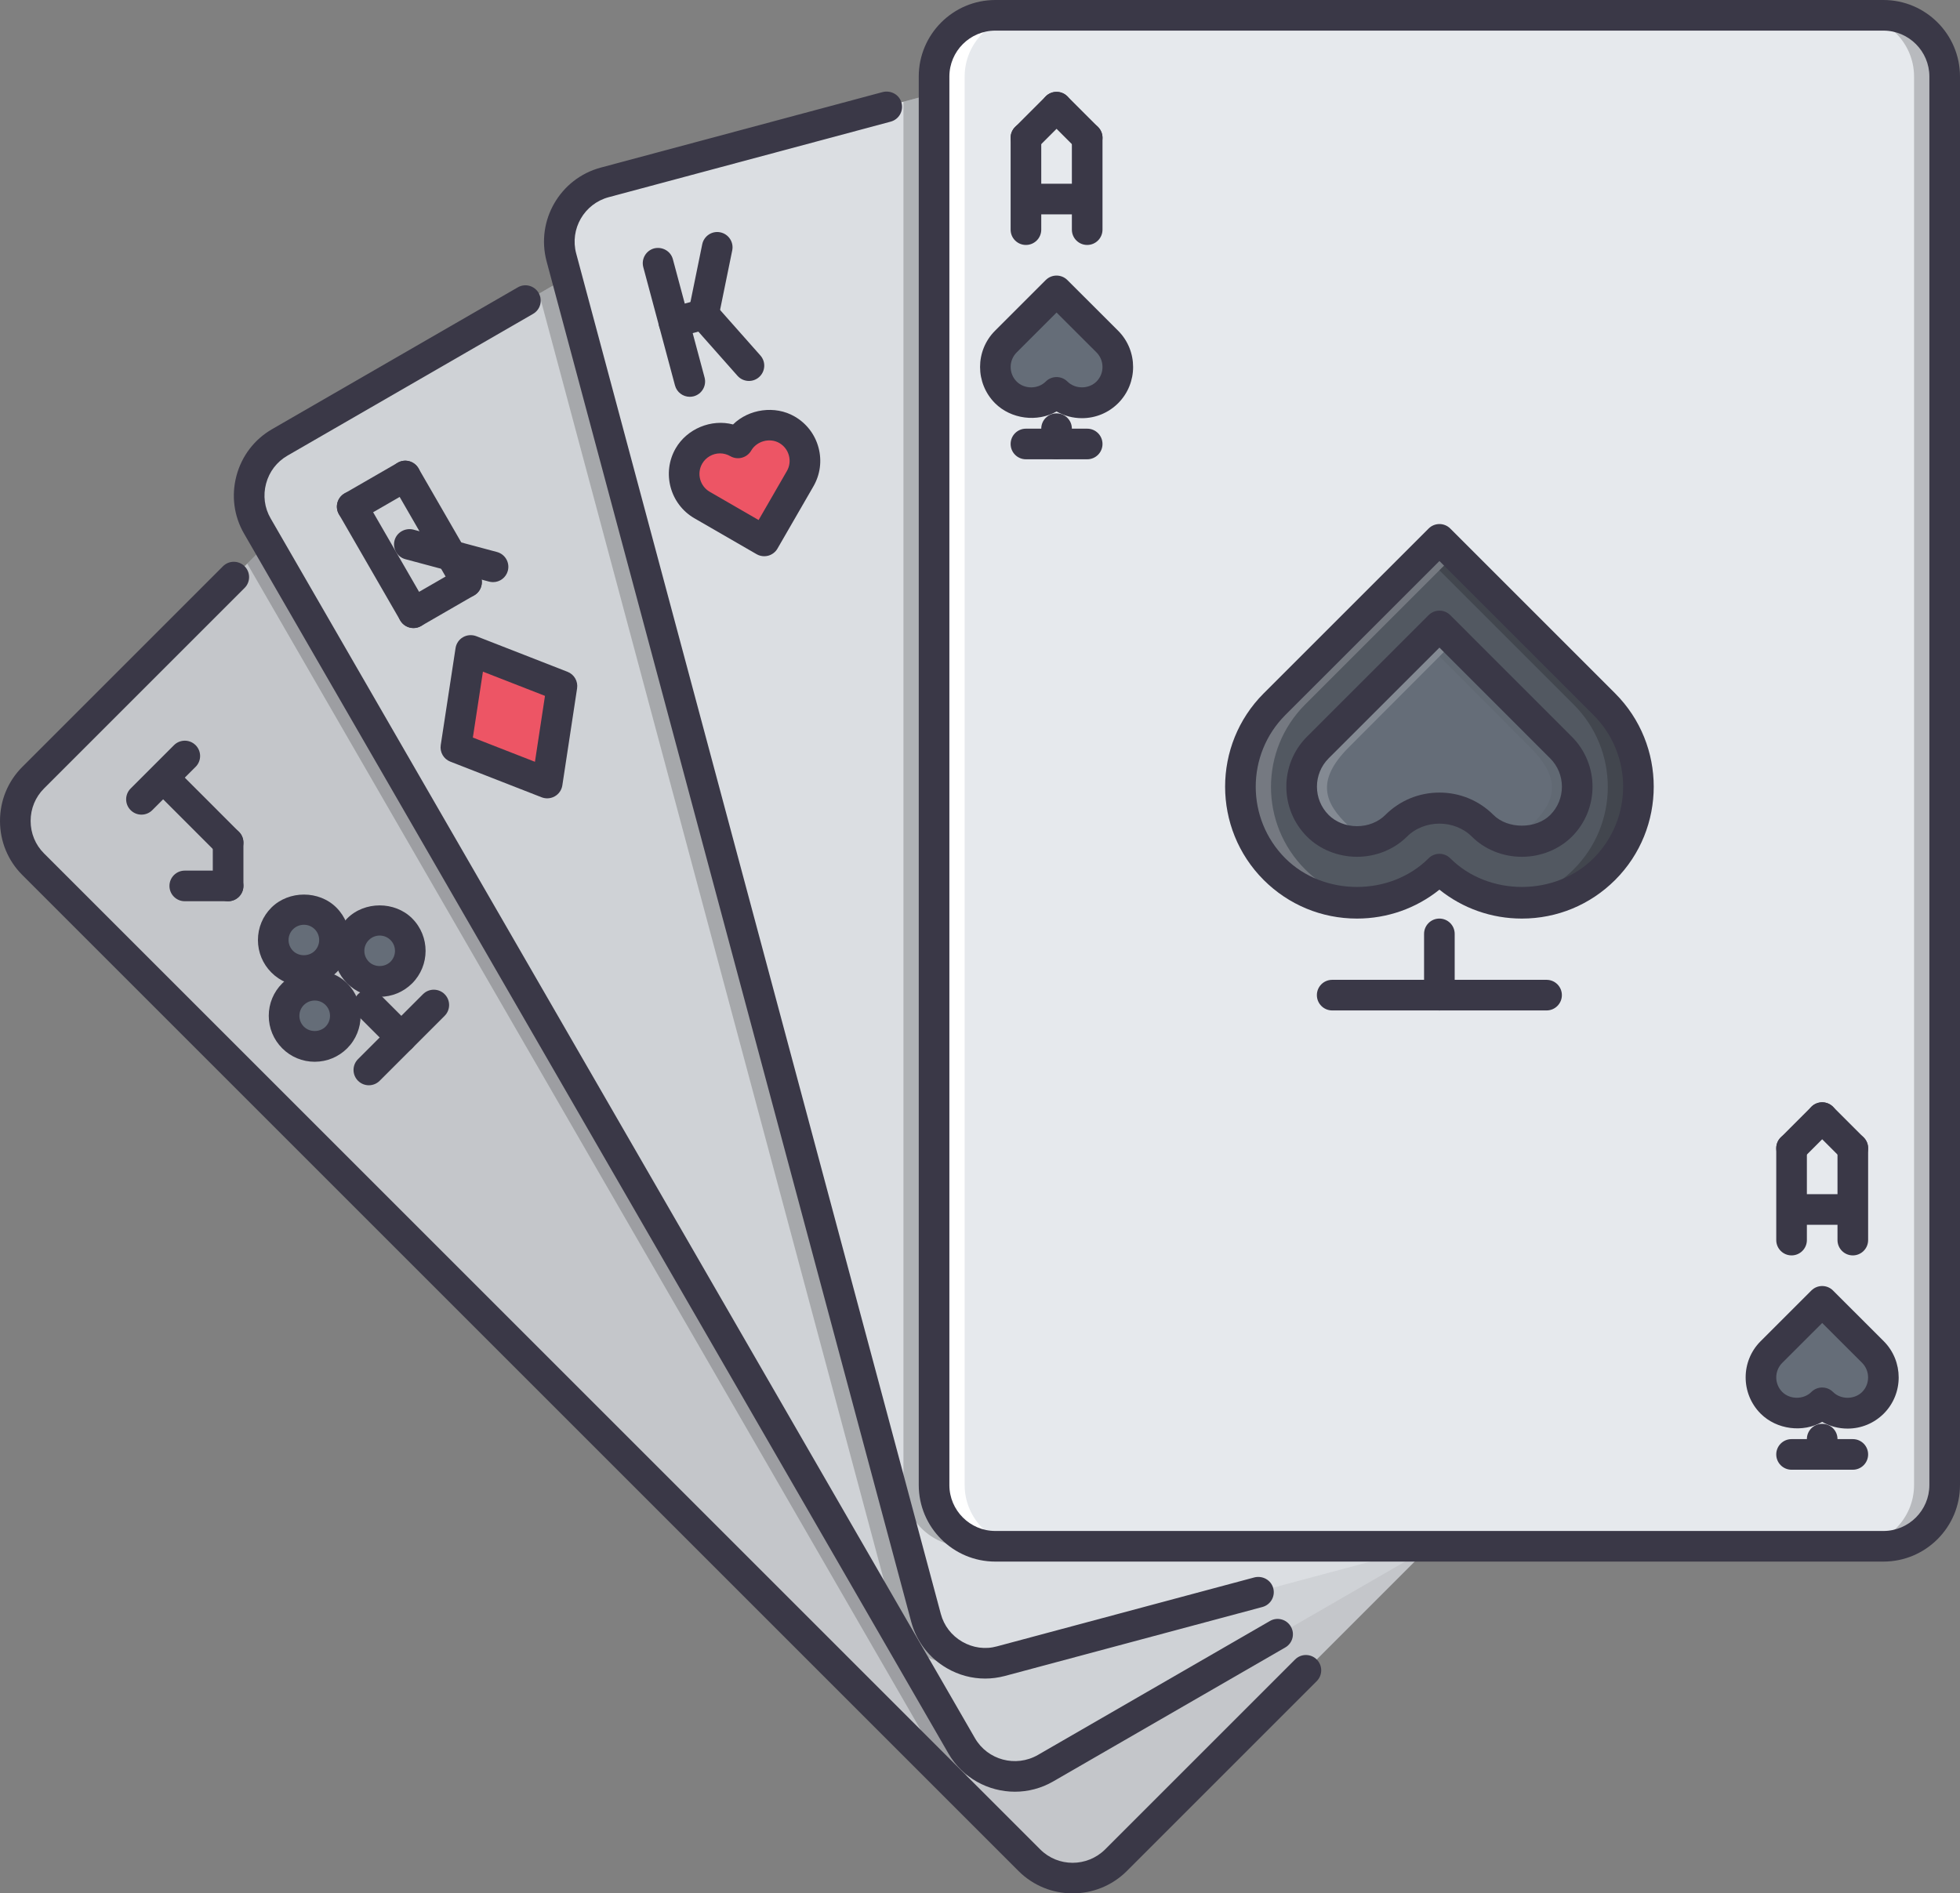 <?xml version="1.0" encoding="UTF-8" standalone="no"?>
<!-- Generator: Adobe Illustrator 16.0.0, SVG Export Plug-In . SVG Version: 6.00 Build 0)  -->

<svg
   version="1.1"
   id="Слой_1"
   x="0px"
   y="0px"
   width="511.734"
   height="494.434"
   viewBox="0 0 511.734 494.434"
   enable-background="new 0 0 512 512"
   xml:space="preserve"
   sodipodi:docname="card.svg"
   inkscape:version="1.2.2 (b0a84865, 2022-12-01)"
   xmlns:inkscape="http://www.inkscape.org/namespaces/inkscape"
   xmlns:sodipodi="http://sodipodi.sourceforge.net/DTD/sodipodi-0.dtd"
   xmlns="http://www.w3.org/2000/svg"
   xmlns:svg="http://www.w3.org/2000/svg"><rect x="0" y="0" width="511.734" height="494.434" fill="#808080" stroke="none"/><defs
   id="defs461" /><sodipodi:namedview
   id="namedview459"
   pagecolor="#ffffff"
   bordercolor="#000000"
   borderopacity="0.25"
   inkscape:showpageshadow="2"
   inkscape:pageopacity="0.0"
   inkscape:pagecheckerboard="0"
   inkscape:deskcolor="#d1d1d1"
   showgrid="false"
   inkscape:zoom="1.546875"
   inkscape:cx="256"
   inkscape:cy="246.94949"
   inkscape:window-width="1390"
   inkscape:window-height="942"
   inkscape:window-x="0"
   inkscape:window-y="25"
   inkscape:window-maximized="0"
   inkscape:current-layer="Слой_1" />
<g
   id="_x32_2._cards_x2C__casino_x2C__game_x2C__party_x2C__fun_1_"
   transform="translate(-0.133,-8.783)">
	<g
   id="g168">
		<g
   id="g6">
			<g
   id="g4">
				<path
   fill="#e6e9ed"
   d="M 455.459,307.975 243.709,96.229 H 124.428 L 8.796,211.857 c -6.215,6.23 -6.223,16.405 0,22.629 l 260.072,260.079 c 6.216,6.216 16.413,6.216 22.629,-0.016 L 455.459,330.587 c 6.215,-6.214 6.215,-16.397 0,-22.612 z"
   id="path2" />
			</g>
		</g>
		<g
   opacity="0.2"
   id="g12">
			<g
   id="g10">
				<path
   d="M 243.709,96.229 H 124.428 l -59.747,59.742 178.423,309.031 c 4.396,7.621 14.243,10.26 21.844,5.856 l 118.868,-68.637 71.643,-71.635 c 6.215,-6.215 6.215,-16.397 0,-22.613 z"
   id="path8" />
			</g>
		</g>
		<g
   opacity="0.15"
   id="g18">
			<g
   id="g16">
				<path
   d="M 455.459,307.975 243.709,96.229 H 124.428 L 8.796,211.857 c -6.215,6.23 -6.223,16.405 0,22.629 l 260.072,260.079 c 6.216,6.216 16.413,6.216 22.629,-0.016 L 455.459,330.587 c 6.215,-6.214 6.215,-16.397 0,-22.612 z"
   id="path14" />
			</g>
		</g>
		<g
   id="g24">
			<g
   id="g22">
				<path
   fill="#e6e9ed"
   d="M 479.618,333.071 316.039,49.754 H 202.73 L 73.052,124.621 c -7.613,4.404 -10.252,14.234 -5.856,21.855 L 251.1,465.003 c 4.396,7.621 14.239,10.26 21.845,5.856 l 200.817,-115.94 c 7.605,-4.403 10.244,-14.242 5.856,-21.848 z"
   id="path20" />
			</g>
		</g>
		<g
   opacity="0.2"
   id="g30">
			<g
   id="g28">
				<path
   d="M 479.618,333.071 316.039,49.754 H 202.73 l -61.843,35.708 92.64,345.746 c 2.272,8.495 11.096,13.587 19.591,11.307 l 128.598,-34.451 92.046,-53.145 c 7.605,-4.403 10.244,-14.242 5.856,-21.848 z"
   id="path26" />
			</g>
		</g>
		<g
   opacity="0.1"
   id="g36">
			<g
   id="g34">
				<path
   d="M 479.618,333.071 316.039,49.754 H 202.73 L 73.052,124.621 c -7.613,4.404 -10.252,14.234 -5.856,21.855 L 251.1,465.003 c 4.396,7.621 14.239,10.26 21.845,5.856 l 200.817,-115.94 c 7.605,-4.403 10.244,-14.242 5.856,-21.848 z"
   id="path32" />
			</g>
		</g>
		<g
   id="g42">
			<g
   id="g40">
				<path
   fill="#e6e9ed"
   d="M 496.398,362.915 402.58,12.781 h -82.363 l -162.58,43.563 c -8.496,2.28 -13.587,11.096 -11.307,19.592 l 95.193,355.272 c 2.272,8.495 11.096,13.587 19.591,11.307 l 223.978,-60.017 c 8.487,-2.279 13.578,-11.088 11.306,-19.583 z"
   id="path38" />
			</g>
		</g>
		<g
   opacity="0.05"
   id="g48">
			<g
   id="g46">
				<path
   d="M 496.398,362.915 402.58,12.781 h -82.363 l -162.58,43.563 c -8.496,2.28 -13.587,11.096 -11.307,19.592 l 95.193,355.272 c 2.272,8.495 11.096,13.587 19.591,11.307 l 223.978,-60.017 c 8.487,-2.279 13.578,-11.088 11.306,-19.583 z"
   id="path44" />
			</g>
		</g>
		<g
   opacity="0.2"
   id="g54">
			<g
   id="g52">
				<path
   d="m 236.01,396.585 c 0,8.792 7.2,15.991 15.992,15.991 h 120.867 l 112.223,-30.078 c 8.487,-2.279 13.578,-11.088 11.307,-19.583 L 402.58,12.781 H 320.217 L 236.01,35.34 Z"
   id="path50" />
			</g>
		</g>
		<g
   id="g60">
			<g
   id="g58">
				<path
   fill="#e6e9ed"
   d="m 507.869,396.585 c 0,8.792 -7.199,15.991 -15.992,15.991 H 259.998 c -8.793,0 -15.992,-7.199 -15.992,-15.991 V 28.772 c 0,-8.792 7.199,-15.991 15.992,-15.991 h 231.879 c 8.793,0 15.992,7.199 15.992,15.991 z"
   id="path56" />
			</g>
		</g>
		<g
   opacity="0.2"
   id="g66">
			<g
   id="g64">
				<path
   d="m 491.877,12.781 h -7.996 c 8.793,0 15.992,7.199 15.992,15.991 v 367.813 c 0,8.792 -7.199,15.991 -15.992,15.991 h 7.996 c 8.793,0 15.992,-7.199 15.992,-15.991 V 28.772 c 0,-8.792 -7.199,-15.991 -15.992,-15.991 z"
   id="path62" />
			</g>
		</g>
		<g
   id="g72">
			<g
   id="g70">
				<path
   fill="#ffffff"
   d="m 259.99,12.781 h 7.995 c -8.792,0 -15.991,7.199 -15.991,15.991 v 367.813 c 0,8.792 7.199,15.991 15.991,15.991 h -7.995 c -8.793,0 -15.992,-7.199 -15.992,-15.991 V 28.772 c 0,-8.792 7.199,-15.991 15.992,-15.991 z"
   id="path68" />
			</g>
		</g>
		<g
   id="g78">
			<g
   id="g76">
				<path
   fill="#656d78"
   d="m 85.12,248.65 c 3.119,3.115 3.119,8.152 0,11.275 -3.116,3.115 -8.156,3.115 -11.271,0 -3.12,-3.123 -3.12,-8.16 0,-11.275 3.115,-3.115 8.155,-3.201 11.271,0 z"
   id="path74" />
			</g>
		</g>
		<g
   id="g84">
			<g
   id="g82">
				<path
   fill="#656d78"
   d="m 489.152,361.869 c 3.678,3.686 3.678,9.604 0,13.273 -3.678,3.593 -9.597,3.593 -13.274,0 -3.679,3.593 -9.597,3.593 -13.274,0 -3.6,-3.67 -3.6,-9.666 0,-13.273 l 13.274,-13.274 z"
   id="path80" />
			</g>
		</g>
		<g
   id="g90">
			<g
   id="g88">
				<path
   fill="#656d78"
   d="m 419.024,192.68 c 11.838,11.915 11.838,31.187 0,43.095 -11.916,11.838 -31.179,11.838 -43.095,0 -11.916,11.838 -31.18,11.838 -43.017,0 -11.916,-11.908 -11.916,-31.18 0,-43.095 l 43.017,-43.017 z m -11.353,31.741 c 5.685,-5.599 5.685,-14.789 0,-20.388 l -31.741,-31.819 -31.741,31.819 c -5.599,5.599 -5.599,14.789 0,20.388 5.435,5.442 14.945,5.521 20.466,0 3.115,-3.115 7.199,-4.639 11.275,-4.639 4.076,0 8.238,1.523 11.354,4.639 5.442,5.52 14.952,5.442 20.387,0 z"
   id="path86" />
			</g>
		</g>
		<g
   opacity="0.1"
   id="g96">
			<g
   id="g94">
				<path
   d="m 419.024,192.68 c 11.838,11.915 11.838,31.187 0,43.095 -11.916,11.838 -31.179,11.838 -43.095,0 -11.916,11.838 -31.18,11.838 -43.017,0 -11.916,-11.908 -11.916,-31.18 0,-43.095 l 43.017,-43.017 z m -11.353,31.741 c 5.685,-5.599 5.685,-14.789 0,-20.388 l -31.741,-31.819 -31.741,31.819 c -5.599,5.599 -5.599,14.789 0,20.388 5.435,5.442 14.945,5.521 20.466,0 3.115,-3.115 7.199,-4.639 11.275,-4.639 4.076,0 8.238,1.523 11.354,4.639 5.442,5.52 14.952,5.442 20.387,0 z"
   id="path92" />
			</g>
		</g>
		<g
   opacity="0.1"
   id="g102">
			<g
   id="g100">
				<path
   d="m 419.024,192.68 c 11.838,11.915 11.838,31.187 0,43.095 -11.916,11.838 -31.179,11.838 -43.095,0 -11.916,11.838 -31.18,11.838 -43.017,0 -11.916,-11.908 -11.916,-31.18 0,-43.095 l 43.017,-43.017 z m -11.353,31.741 c 5.685,-5.599 5.685,-14.789 0,-20.388 l -31.741,-31.819 -31.741,31.819 c -5.599,5.599 -5.599,14.789 0,20.388 5.435,5.442 14.945,5.521 20.466,0 3.115,-3.115 7.199,-4.639 11.275,-4.639 4.076,0 8.238,1.523 11.354,4.639 5.442,5.52 14.952,5.442 20.387,0 z"
   id="path98" />
			</g>
		</g>
		<g
   id="g108">
			<g
   id="g106">
				<path
   fill="#656d78"
   d="m 407.671,204.033 c 5.685,5.599 5.685,14.789 0,20.388 -5.435,5.442 -14.945,5.521 -20.388,0 -3.115,-3.115 -7.277,-4.639 -11.354,-4.639 -4.077,0 -8.16,1.523 -11.275,4.639 -5.521,5.521 -15.031,5.442 -20.466,0 -5.599,-5.599 -5.599,-14.789 0,-20.388 l 31.741,-31.819 z"
   id="path104" />
			</g>
		</g>
		<g
   opacity="0.2"
   id="g116">
			<g
   id="g114">
				<g
   id="g112">
					<path
   fill="#ffffff"
   d="m 352.184,224.421 c -6.238,-5.919 -8.573,-11.744 0,-20.388 l 27.744,-27.813 -3.998,-4.006 -31.741,31.819 c -5.599,5.599 -5.599,14.789 0,20.388 3.701,3.709 9.292,4.864 14.234,3.514 -2.319,-0.641 -4.45,-1.812 -6.239,-3.514 z"
   id="path110" />
				</g>
			</g>
		</g>
		<g
   opacity="0.2"
   id="g124">
			<g
   opacity="0.2"
   id="g122">
				<g
   id="g120">
					<path
   d="m 399.745,224.421 c 6.239,-5.919 8.566,-11.744 0,-20.388 l -23.792,-23.848 3.998,-4.005 27.79,27.853 c 5.599,5.599 5.599,14.789 0,20.388 -3.709,3.709 -9.3,4.864 -14.235,3.514 2.311,-0.641 4.451,-1.812 6.239,-3.514 z"
   id="path118" />
				</g>
			</g>
		</g>
		<g
   id="g130">
			<g
   id="g128">
				<path
   fill="#656d78"
   d="m 289.256,98.01 c 3.678,3.678 3.678,9.597 0,13.274 -3.678,3.592 -9.597,3.592 -13.274,0 -3.678,3.592 -9.597,3.592 -13.274,0 -3.596,-3.678 -3.596,-9.597 0,-13.274 l 13.274,-13.274 z"
   id="path126" />
			</g>
		</g>
		<g
   id="g136">
			<g
   id="g134">
				<path
   fill="#ed5565"
   d="m 205.62,121.037 c 4.474,2.562 5.997,8.316 3.436,12.79 l -9.354,16.233 -16.23,-9.354 c -4.478,-2.639 -6.079,-8.394 -3.439,-12.876 2.558,-4.474 8.316,-5.996 12.794,-3.357 2.556,-4.475 8.315,-6.076 12.793,-3.436 z"
   id="path132" />
			</g>
		</g>
		<g
   id="g142">
			<g
   id="g140">
				<polygon
   fill="#ed5565"
   points="119.184,203.955 123.022,178.608 146.85,187.963 143.012,213.231 "
   id="polygon138" />
			</g>
		</g>
		<g
   id="g148">
			<g
   id="g146">
				<path
   fill="#656d78"
   d="m 104.949,251.446 c 3.12,3.123 3.12,8.159 0,11.274 -3.197,3.12 -8.234,3.12 -11.354,0 -3.119,-3.115 -3.119,-8.151 0,-11.274 3.12,-3.116 8.157,-3.116 11.354,0 z"
   id="path144" />
			</g>
		</g>
		<g
   id="g154">
			<g
   id="g152">
				<path
   fill="#656d78"
   d="m 88.001,268.401 c 3.116,3.124 3.038,8.152 -0.082,11.275 -3.119,3.108 -8.156,3.108 -11.275,0 -3.115,-3.123 -3.115,-8.151 0,-11.275 3.119,-3.123 8.156,-3.123 11.357,0 z"
   id="path150" />
			</g>
		</g>
		<g
   opacity="0.2"
   id="g160">
			<g
   id="g158">
				<path
   fill="#ffffff"
   d="m 340.908,235.829 c -11.915,-11.908 -11.915,-31.18 0,-43.095 l 39.027,-39.026 -4.006,-3.99 -43.017,43.017 c -11.916,11.915 -11.916,31.187 0,43.095 6.934,6.934 16.413,9.69 25.479,8.495 -6.395,-0.844 -12.578,-3.593 -17.483,-8.496 z"
   id="path156" />
			</g>
		</g>
		<g
   opacity="0.2"
   id="g166">
			<g
   id="g164">
				<path
   d="m 410.974,235.829 c 11.916,-11.908 11.916,-31.18 0,-43.095 l -35.028,-35.029 4.021,-3.974 39.003,39.003 c 11.915,11.915 11.915,31.187 0,43.095 -6.934,6.934 -16.413,9.69 -25.479,8.495 6.403,-0.843 12.587,-3.592 17.483,-8.495 z"
   id="path162" />
			</g>
		</g>
	</g>
	<g
   id="_x32_2._cards_x2C__casino_x2C__game_x2C__party_x2C__fun">
		<g
   id="g300">
			<g
   id="g298">
				<g
   id="g174">
					<g
   id="g172">
						<path
   fill="#3a3847"
   d="M 491.877,416.574 H 259.998 c -11.022,0 -19.99,-8.964 -19.99,-19.989 V 28.772 c 0,-11.025 8.968,-19.989 19.99,-19.989 h 231.879 c 11.025,0 19.99,8.964 19.99,19.989 v 367.813 c 0,11.025 -8.965,19.989 -19.99,19.989 z M 259.998,16.778 c -6.614,0 -11.994,5.381 -11.994,11.994 v 367.813 c 0,6.606 5.38,11.994 11.994,11.994 h 231.879 c 6.614,0 11.994,-5.388 11.994,-11.994 V 28.772 c 0,-6.613 -5.38,-11.994 -11.994,-11.994 z"
   id="path170" />
					</g>
				</g>
				<g
   id="g180">
					<g
   id="g178">
						<path
   fill="#3a3847"
   d="m 267.993,72.75 c -2.21,0 -3.997,-1.788 -3.997,-3.998 V 44.765 c 0,-2.21 1.787,-3.998 3.997,-3.998 2.21,0 3.998,1.788 3.998,3.998 v 23.987 c 0,2.21 -1.788,3.998 -3.998,3.998 z"
   id="path176" />
					</g>
				</g>
				<g
   id="g186">
					<g
   id="g184">
						<path
   fill="#3a3847"
   d="m 283.985,72.75 c -2.21,0 -3.998,-1.788 -3.998,-3.998 V 44.765 c 0,-2.21 1.788,-3.998 3.998,-3.998 2.21,0 3.998,1.788 3.998,3.998 v 23.987 c 0,2.21 -1.788,3.998 -3.998,3.998 z"
   id="path182" />
					</g>
				</g>
				<g
   id="g192">
					<g
   id="g190">
						<path
   fill="#3a3847"
   d="m 281.33,64.754 h -10.666 c -2.21,0 -3.998,-1.788 -3.998,-3.998 0,-2.21 1.788,-3.998 3.998,-3.998 h 10.666 c 2.21,0 3.998,1.788 3.998,3.998 0,2.21 -1.788,3.998 -3.998,3.998 z"
   id="path188" />
					</g>
				</g>
				<g
   id="g198">
					<g
   id="g196">
						<path
   fill="#3a3847"
   d="m 267.993,48.762 c -1.022,0 -2.046,-0.39 -2.826,-1.171 -1.562,-1.562 -1.562,-4.092 0,-5.653 l 7.995,-7.996 c 1.563,-1.562 4.092,-1.562 5.654,0 1.562,1.562 1.562,4.092 0,5.653 l -7.996,7.996 c -0.781,0.781 -1.803,1.171 -2.827,1.171 z"
   id="path194" />
					</g>
				</g>
				<g
   id="g204">
					<g
   id="g202">
						<path
   fill="#3a3847"
   d="m 283.985,48.762 c -1.023,0 -2.046,-0.39 -2.827,-1.171 l -7.996,-7.996 c -1.561,-1.562 -1.561,-4.092 0,-5.653 1.563,-1.562 4.092,-1.562 5.654,0 l 7.995,7.996 c 1.562,1.562 1.562,4.092 0,5.653 -0.78,0.781 -1.803,1.171 -2.826,1.171 z"
   id="path200" />
					</g>
				</g>
				<g
   id="g210">
					<g
   id="g208">
						<path
   fill="#3a3847"
   d="m 282.619,117.984 c -2.358,0 -4.631,-0.609 -6.63,-1.75 -5.013,2.858 -11.884,2.022 -16.069,-2.162 -5.201,-5.225 -5.201,-13.704 -0.004,-18.912 l 13.246,-13.243 c 1.563,-1.562 4.092,-1.562 5.654,0 l 13.258,13.243 c 5.201,5.216 5.201,13.695 0.008,18.904 -2.537,2.53 -5.894,3.92 -9.463,3.92 z m -6.63,-10.737 c 1.015,0 2.046,0.391 2.827,1.164 2.029,2.03 5.574,2.03 7.605,0 2.084,-2.085 2.084,-5.505 -0.008,-7.605 l -10.425,-10.409 -10.417,10.417 c -2.088,2.093 -2.088,5.513 0.008,7.613 2.008,2.015 5.561,2.022 7.582,-0.008 0.782,-0.781 1.806,-1.172 2.828,-1.172 z"
   id="path206" />
					</g>
				</g>
				<g
   id="g216">
					<g
   id="g214">
						<path
   fill="#3a3847"
   d="m 283.985,128.721 h -15.992 c -2.21,0 -3.997,-1.788 -3.997,-3.998 0,-2.21 1.787,-3.998 3.997,-3.998 h 15.992 c 2.21,0 3.998,1.788 3.998,3.998 0,2.21 -1.788,3.998 -3.998,3.998 z"
   id="path212" />
					</g>
				</g>
				<g
   id="g222">
					<g
   id="g220">
						<path
   fill="#3a3847"
   d="m 275.989,128.721 c -2.21,0 -3.998,-1.788 -3.998,-3.998 v -3.998 c 0,-2.21 1.788,-3.998 3.998,-3.998 2.21,0 3.998,1.788 3.998,3.998 v 3.998 c 0,2.21 -1.788,3.998 -3.998,3.998 z"
   id="path218" />
					</g>
				</g>
				<g
   id="g228">
					<g
   id="g226">
						<path
   fill="#3a3847"
   d="m 467.89,336.616 c -2.21,0 -3.998,-1.796 -3.998,-3.998 v -23.987 c 0,-2.218 1.788,-3.998 3.998,-3.998 2.21,0 3.998,1.78 3.998,3.998 v 23.987 c 0,2.202 -1.788,3.998 -3.998,3.998 z"
   id="path224" />
					</g>
				</g>
				<g
   id="g234">
					<g
   id="g232">
						<path
   fill="#3a3847"
   d="m 483.881,336.616 c -2.209,0 -3.998,-1.796 -3.998,-3.998 v -23.987 c 0,-2.218 1.789,-3.998 3.998,-3.998 2.21,0 3.998,1.78 3.998,3.998 v 23.987 c 0,2.202 -1.788,3.998 -3.998,3.998 z"
   id="path230" />
					</g>
				</g>
				<g
   id="g240">
					<g
   id="g238">
						<path
   fill="#3a3847"
   d="m 481.219,328.62 h -10.658 c -2.21,0 -3.998,-1.796 -3.998,-3.997 0,-2.219 1.788,-3.998 3.998,-3.998 h 10.658 c 2.21,0 3.998,1.779 3.998,3.998 0,2.201 -1.788,3.997 -3.998,3.997 z"
   id="path236" />
					</g>
				</g>
				<g
   id="g246">
					<g
   id="g244">
						<path
   fill="#3a3847"
   d="m 467.89,312.629 c -1.022,0 -2.046,-0.391 -2.827,-1.172 -1.562,-1.562 -1.562,-4.092 0,-5.652 l 7.996,-7.996 c 1.562,-1.563 4.092,-1.563 5.653,0 1.562,1.562 1.562,4.092 0,5.653 l -7.995,7.995 c -0.781,0.781 -1.805,1.172 -2.827,1.172 z"
   id="path242" />
					</g>
				</g>
				<g
   id="g252">
					<g
   id="g250">
						<path
   fill="#3a3847"
   d="m 483.881,312.629 c -1.022,0 -2.045,-0.391 -2.826,-1.172 l -7.996,-7.995 c -1.562,-1.562 -1.562,-4.092 0,-5.653 1.562,-1.563 4.092,-1.563 5.653,0 l 7.996,7.996 c 1.562,1.561 1.562,4.091 0,5.652 -0.781,0.781 -1.804,1.172 -2.827,1.172 z"
   id="path248" />
					</g>
				</g>
				<g
   id="g258">
					<g
   id="g256">
						<path
   fill="#3a3847"
   d="m 482.507,381.843 c -2.358,0 -4.622,-0.609 -6.621,-1.749 -5.006,2.873 -11.869,2.03 -16.07,-2.155 -5.216,-5.231 -5.216,-13.712 -0.008,-18.912 l 13.251,-13.243 c 1.562,-1.562 4.092,-1.562 5.653,0 l 13.251,13.243 c 5.192,5.216 5.192,13.696 0.008,18.896 -2.537,2.53 -5.888,3.92 -9.464,3.92 z m -6.621,-10.729 c 1.022,0 2.046,0.39 2.826,1.171 2.03,2.015 5.56,2.015 7.605,0 2.077,-2.093 2.077,-5.513 -0.016,-7.621 l -10.416,-10.4 -10.425,10.416 c -2.093,2.093 -2.085,5.497 0.008,7.605 2.015,1.999 5.56,2.015 7.59,0 0.782,-0.781 1.804,-1.171 2.828,-1.171 z"
   id="path254" />
					</g>
				</g>
				<g
   id="g264">
					<g
   id="g262">
						<path
   fill="#3a3847"
   d="M 483.881,392.587 H 467.89 c -2.21,0 -3.998,-1.796 -3.998,-3.997 0,-2.219 1.788,-3.998 3.998,-3.998 h 15.991 c 2.21,0 3.998,1.779 3.998,3.998 0,2.201 -1.788,3.997 -3.998,3.997 z"
   id="path260" />
					</g>
				</g>
				<g
   id="g270">
					<g
   id="g268">
						<path
   fill="#3a3847"
   d="m 475.886,392.587 c -2.21,0 -3.998,-1.796 -3.998,-3.997 v -3.998 c 0,-2.218 1.788,-3.998 3.998,-3.998 2.21,0 3.997,1.78 3.997,3.998 v 3.998 c 0,2.201 -1.787,3.997 -3.997,3.997 z"
   id="path266" />
					</g>
				</g>
				<g
   id="g276">
					<g
   id="g274">
						<path
   fill="#3a3847"
   d="m 397.473,248.658 c -7.918,0 -15.43,-2.663 -21.52,-7.551 -6.091,4.888 -13.61,7.551 -21.536,7.551 -9.198,0 -17.85,-3.584 -24.362,-10.089 -13.414,-13.43 -13.414,-35.278 0,-48.709 l 43.071,-43.056 c 1.562,-1.562 4.092,-1.562 5.653,0 l 43.057,43.056 c 13.422,13.431 13.422,35.279 0,48.709 -6.513,6.505 -15.164,10.089 -24.363,10.089 z m -21.52,-16.913 c 1.022,0 2.046,0.391 2.826,1.171 9.987,9.972 27.408,9.987 37.402,0 10.308,-10.314 10.308,-27.087 0,-37.402 l -40.229,-40.229 -40.245,40.229 c -10.291,10.315 -10.291,27.088 0,37.402 9.995,9.979 27.424,9.979 37.418,0 0.782,-0.78 1.805,-1.171 2.828,-1.171 z"
   id="path272" />
					</g>
				</g>
				<g
   id="g284">
					<g
   id="g282">
						<g
   id="g280">
							<path
   fill="#3a3847"
   d="m 397.473,232.526 c -4.942,0 -9.697,-1.913 -13.048,-5.264 -4.536,-4.528 -12.423,-4.528 -16.952,0 -3.357,3.343 -8.104,5.264 -13.048,5.264 v 0 c -4.95,-0.008 -9.706,-1.921 -13.048,-5.264 -7.184,-7.191 -7.199,-18.896 -0.016,-26.096 l 31.765,-31.749 c 1.562,-1.562 4.092,-1.562 5.653,0 l 31.742,31.749 c 7.191,7.191 7.199,18.896 0.023,26.088 -3.373,3.351 -8.128,5.272 -13.071,5.272 z m -21.52,-16.772 c 5.333,0 10.354,2.076 14.125,5.855 3.725,3.717 11.072,3.717 14.813,-0.016 4.061,-4.067 4.053,-10.697 -0.023,-14.773 l -28.914,-28.922 -28.938,28.922 c -4.06,4.076 -4.06,10.714 0.016,14.789 1.858,1.851 4.545,2.913 7.395,2.921 v 0 c 2.835,0 5.536,-1.07 7.396,-2.929 3.776,-3.771 8.789,-5.847 14.13,-5.847 z"
   id="path278" />
						</g>
					</g>
				</g>
				<g
   id="g290">
					<g
   id="g288">
						<path
   fill="#3a3847"
   d="m 403.923,272.649 h -55.971 c -2.21,0 -3.998,-1.796 -3.998,-3.998 0,-2.218 1.788,-3.998 3.998,-3.998 h 55.971 c 2.21,0 3.998,1.78 3.998,3.998 0,2.203 -1.788,3.998 -3.998,3.998 z"
   id="path286" />
					</g>
				</g>
				<g
   id="g296">
					<g
   id="g294">
						<path
   fill="#3a3847"
   d="m 375.938,272.649 c -2.21,0 -3.998,-1.796 -3.998,-3.998 v -15.995 c 0,-2.21 1.788,-3.998 3.998,-3.998 2.21,0 3.998,1.788 3.998,3.998 v 15.995 c 0,2.203 -1.789,3.998 -3.998,3.998 z"
   id="path292" />
					</g>
				</g>
			</g>
		</g>
		<g
   id="g340">
			<g
   id="g338">
				<g
   id="g306">
					<g
   id="g304">
						<path
   fill="#3a3847"
   d="m 257.347,447.121 c -3.463,0 -6.891,-0.905 -9.983,-2.701 -4.634,-2.671 -7.945,-6.98 -9.319,-12.119 l -95.2,-355.265 c -2.846,-10.65 3.494,-21.629 14.141,-24.487 l 73.633,-19.731 c 2.136,-0.516 4.33,0.695 4.896,2.826 0.57,2.14 -0.695,4.326 -2.827,4.904 l -73.634,19.731 c -6.387,1.71 -10.193,8.301 -8.487,14.688 l 95.2,355.257 c 0.824,3.093 2.812,5.669 5.595,7.277 2.792,1.608 6.013,2.062 9.093,1.203 l 67.212,-18.007 c 2.139,-0.516 4.333,0.703 4.903,2.843 0.563,2.124 -0.703,4.31 -2.827,4.888 l -67.219,18.006 c -1.711,0.453 -3.448,0.687 -5.177,0.687 z"
   id="path302" />
					</g>
				</g>
				<g
   id="g312">
					<g
   id="g310">
						<path
   fill="#3a3847"
   d="m 180.223,112.401 c -1.765,0 -3.381,-1.18 -3.857,-2.96 l -8.277,-30.89 c -0.57,-2.14 0.695,-4.326 2.827,-4.904 2.136,-0.523 4.33,0.703 4.896,2.827 l 8.277,30.89 c 0.57,2.14 -0.695,4.326 -2.827,4.904 -0.348,0.086 -0.696,0.133 -1.039,0.133 z"
   id="path308" />
					</g>
				</g>
				<g
   id="g318">
					<g
   id="g316">
						<path
   fill="#3a3847"
   d="m 176.084,96.956 c -1.765,0 -3.377,-1.18 -3.857,-2.96 -0.574,-2.132 0.691,-4.325 2.823,-4.896 l 7.73,-2.077 c 2.131,-0.578 4.326,0.695 4.899,2.819 0.574,2.131 -0.691,4.325 -2.823,4.896 l -7.73,2.077 c -0.347,0.094 -0.698,0.141 -1.042,0.141 z"
   id="path314" />
					</g>
				</g>
				<g
   id="g324">
					<g
   id="g322">
						<path
   fill="#3a3847"
   d="m 199.662,154.035 c -0.695,0 -1.386,-0.18 -1.999,-0.538 l -16.226,-9.37 c -6.379,-3.693 -8.57,-11.885 -4.892,-18.265 2.963,-5.122 9.312,-7.738 14.977,-6.238 4.1,-4.045 10.955,-5.053 16.082,-2.077 3.096,1.788 5.306,4.669 6.231,8.12 0.926,3.452 0.449,7.052 -1.343,10.144 l -9.366,16.226 c -0.531,0.922 -1.406,1.586 -2.429,1.866 -0.341,0.085 -0.688,0.132 -1.035,0.132 z m -11.541,-26.86 c -1.909,0 -3.693,1.03 -4.654,2.686 -1.476,2.562 -0.593,5.864 1.972,7.348 l 12.759,7.371 7.371,-12.774 c 0.722,-1.241 0.91,-2.686 0.539,-4.068 -0.371,-1.39 -1.261,-2.553 -2.506,-3.271 -2.491,-1.437 -5.903,-0.508 -7.336,1.976 -1.101,1.905 -3.545,2.569 -5.462,1.46 -0.821,-0.47 -1.746,-0.728 -2.683,-0.728 z"
   id="path320" />
					</g>
				</g>
				<g
   id="g330">
					<g
   id="g328">
						<path
   fill="#3a3847"
   d="m 183.822,94.879 c -0.266,0 -0.535,-0.023 -0.804,-0.078 -2.163,-0.445 -3.557,-2.554 -3.116,-4.717 l 3.576,-17.506 c 0.441,-2.163 2.558,-3.576 4.717,-3.124 2.163,0.445 3.557,2.554 3.115,4.717 l -3.576,17.507 c -0.386,1.897 -2.053,3.201 -3.912,3.201 z"
   id="path326" />
					</g>
				</g>
				<g
   id="g336">
					<g
   id="g334">
						<path
   fill="#3a3847"
   d="m 195.672,108.263 c -1.105,0 -2.202,-0.453 -2.995,-1.352 L 180.824,93.528 c -1.464,-1.648 -1.308,-4.178 0.343,-5.638 1.652,-1.469 4.173,-1.32 5.646,0.343 l 11.853,13.384 c 1.464,1.647 1.308,4.178 -0.343,5.638 -0.761,0.68 -1.707,1.008 -2.651,1.008 z"
   id="path332" />
					</g>
				</g>
			</g>
		</g>
		<g
   id="g386">
			<g
   id="g384">
				<g
   id="g346">
					<g
   id="g344">
						<path
   fill="#3a3847"
   d="m 265.12,476.668 c -6.923,0 -13.665,-3.576 -17.362,-9.979 L 63.861,148.147 c -2.663,-4.599 -3.365,-9.979 -1.983,-15.147 1.386,-5.178 4.689,-9.487 9.3,-12.15 l 64.135,-37.02 c 1.905,-1.125 4.35,-0.453 5.462,1.46 1.105,1.913 0.449,4.357 -1.464,5.458 l -64.139,37.027 c -2.76,1.593 -4.736,4.178 -5.567,7.293 -0.832,3.101 -0.414,6.325 1.179,9.074 l 183.901,318.549 c 3.303,5.716 10.655,7.684 16.41,4.389 l 60.609,-34.998 c 1.904,-1.108 4.349,-0.453 5.457,1.469 1.109,1.904 0.453,4.356 -1.46,5.449 l -60.616,34.998 c -3.141,1.812 -6.576,2.67 -9.965,2.67 z"
   id="path342" />
					</g>
				</g>
				<g
   id="g352">
					<g
   id="g350">
						<path
   fill="#3a3847"
   d="m 108.088,172.791 c -1.382,0 -2.725,-0.718 -3.467,-1.999 L 88.63,143.088 c -1.105,-1.913 -0.449,-4.356 1.464,-5.458 1.901,-1.124 4.357,-0.453 5.462,1.46 l 15.992,27.705 c 1.105,1.913 0.449,4.356 -1.464,5.458 -0.629,0.366 -1.316,0.538 -1.996,0.538 z"
   id="path348" />
					</g>
				</g>
				<g
   id="g358">
					<g
   id="g356">
						<path
   fill="#3a3847"
   d="m 92.097,145.087 c -1.382,0 -2.725,-0.718 -3.467,-1.999 -1.105,-1.913 -0.449,-4.356 1.464,-5.458 l 13.853,-7.996 c 1.897,-1.124 4.353,-0.452 5.462,1.461 1.104,1.913 0.449,4.356 -1.464,5.458 l -13.852,7.995 c -0.63,0.367 -1.317,0.539 -1.996,0.539 z"
   id="path354" />
					</g>
				</g>
				<g
   id="g364">
					<g
   id="g362">
						<path
   fill="#3a3847"
   d="m 121.94,164.796 c -1.382,0 -2.725,-0.719 -3.467,-1.999 l -15.992,-27.705 c -1.105,-1.913 -0.449,-4.356 1.464,-5.458 1.897,-1.124 4.353,-0.452 5.462,1.461 l 15.991,27.704 c 1.105,1.913 0.449,4.357 -1.464,5.458 -0.627,0.367 -1.314,0.539 -1.994,0.539 z"
   id="path360" />
					</g>
				</g>
				<g
   id="g370">
					<g
   id="g368">
						<path
   fill="#3a3847"
   d="m 108.088,172.791 c -1.382,0 -2.725,-0.718 -3.467,-1.999 -1.104,-1.913 -0.449,-4.356 1.464,-5.458 l 13.852,-7.995 c 1.901,-1.117 4.35,-0.453 5.462,1.46 1.105,1.913 0.449,4.357 -1.464,5.458 l -13.852,7.996 c -0.628,0.366 -1.315,0.538 -1.995,0.538 z"
   id="path366" />
					</g>
				</g>
				<g
   id="g376">
					<g
   id="g374">
						<path
   fill="#3a3847"
   d="m 128.867,160.798 c -0.344,0 -0.691,-0.047 -1.039,-0.133 l -21.856,-5.856 c -2.131,-0.578 -3.396,-2.765 -2.827,-4.903 0.57,-2.124 2.784,-3.343 4.896,-2.827 l 21.856,5.856 c 2.132,0.578 3.396,2.764 2.826,4.903 -0.475,1.78 -2.092,2.96 -3.856,2.96 z"
   id="path372" />
					</g>
				</g>
				<g
   id="g382">
					<g
   id="g380">
						<path
   fill="#3a3847"
   d="m 143.004,217.261 c -0.492,0 -0.984,-0.094 -1.456,-0.273 L 117.7,207.673 c -1.741,-0.68 -2.779,-2.476 -2.494,-4.326 l 3.865,-25.314 c 0.184,-1.203 0.902,-2.257 1.952,-2.858 1.062,-0.609 2.319,-0.688 3.456,-0.266 l 23.831,9.308 c 1.741,0.68 2.776,2.476 2.495,4.326 l -3.85,25.323 c -0.18,1.202 -0.898,2.256 -1.952,2.857 -0.613,0.358 -1.304,0.538 -1.999,0.538 z m -19.412,-15.875 16.21,6.333 2.62,-17.218 -16.202,-6.325 z"
   id="path378" />
					</g>
				</g>
			</g>
		</g>
		<g
   id="g454">
			<g
   id="g452">
				<g
   id="g394">
					<g
   id="g392">
						<g
   id="g390">
							<path
   fill="#3a3847"
   d="m 280.19,503.217 c -5.13,0 -10.245,-1.951 -14.134,-5.84 L 5.974,237.297 c -3.764,-3.756 -5.837,-8.776 -5.841,-14.125 0,-5.357 2.069,-10.37 5.833,-14.134 l 52.379,-52.379 c 1.562,-1.562 4.092,-1.562 5.653,0 1.561,1.562 1.562,4.092 0,5.653 l -52.379,52.379 c -2.253,2.249 -3.49,5.263 -3.49,8.473 0,3.217 1.241,6.23 3.498,8.479 l 260.083,260.08 c 4.67,4.686 12.275,4.67 16.968,0 l 49.584,-49.583 c 1.562,-1.562 4.092,-1.562 5.653,0 1.561,1.562 1.562,4.092 0,5.653 l -49.592,49.6 c -3.903,3.888 -9.026,5.824 -14.133,5.824 z"
   id="path388" />
						</g>
					</g>
				</g>
				<g
   id="g420">
					<g
   id="g400">
						<g
   id="g398">
							<path
   fill="#3a3847"
   d="m 59.688,232.822 c -1.022,0 -2.046,-0.39 -2.826,-1.171 L 40.253,215.035 c -1.562,-1.562 -1.562,-4.092 0,-5.653 1.562,-1.562 4.092,-1.562 5.653,0 l 16.609,16.616 c 1.562,1.562 1.562,4.092 0,5.653 -0.782,0.782 -1.804,1.171 -2.827,1.171 z"
   id="path396" />
						</g>
					</g>
					<g
   id="g406">
						<g
   id="g404">
							<path
   fill="#3a3847"
   d="m 59.688,244.129 c -2.209,0 -3.998,-1.788 -3.998,-3.997 v -11.307 c 0,-2.21 1.789,-3.998 3.998,-3.998 2.21,0 3.998,1.788 3.998,3.998 v 11.307 c 0,2.209 -1.789,3.997 -3.998,3.997 z"
   id="path402" />
						</g>
					</g>
					<g
   id="g412">
						<g
   id="g410">
							<path
   fill="#3a3847"
   d="M 59.688,244.129 H 48.373 c -2.209,0 -3.998,-1.788 -3.998,-3.997 0,-2.21 1.789,-3.998 3.998,-3.998 h 11.314 c 2.21,0 3.998,1.788 3.998,3.998 10e-4,2.209 -1.788,3.997 -3.997,3.997 z"
   id="path408" />
						</g>
					</g>
					<g
   id="g418">
						<g
   id="g416">
							<path
   fill="#3a3847"
   d="m 37.066,221.516 c -1.022,0 -2.046,-0.39 -2.826,-1.171 -1.562,-1.562 -1.562,-4.092 0,-5.653 l 11.314,-11.314 c 1.562,-1.562 4.091,-1.562 5.653,0 1.562,1.562 1.562,4.092 0,5.653 l -11.314,11.314 c -0.781,0.781 -1.803,1.171 -2.827,1.171 z"
   id="path414" />
						</g>
					</g>
				</g>
				<g
   id="g426">
					<g
   id="g424">
						<path
   fill="#3a3847"
   d="m 82.297,286.049 c -3.201,0 -6.211,-1.249 -8.476,-3.514 -2.269,-2.28 -3.518,-5.294 -3.518,-8.496 0.004,-3.201 1.253,-6.215 3.522,-8.464 4.544,-4.533 12.431,-4.533 16.96,0 4.669,4.669 4.665,12.274 0,16.96 -2.276,2.265 -5.286,3.514 -8.488,3.514 z m 0.012,-15.992 c -1.073,0 -2.081,0.422 -2.842,1.172 -0.75,0.75 -1.168,1.749 -1.168,2.811 0,1.078 0.418,2.077 1.176,2.843 1.519,1.515 4.138,1.515 5.657,0 1.55,-1.562 1.554,-4.107 0,-5.653 -0.75,-0.751 -1.754,-1.173 -2.823,-1.173 z"
   id="path422" />
					</g>
				</g>
				<g
   id="g432">
					<g
   id="g430">
						<path
   fill="#3a3847"
   d="m 99.253,269.089 c -3.201,0 -6.211,-1.249 -8.472,-3.514 -2.269,-2.269 -3.514,-5.282 -3.518,-8.483 0,-3.202 1.25,-6.216 3.522,-8.48 4.521,-4.529 12.427,-4.529 16.956,0 4.677,4.678 4.677,12.282 0,16.964 -2.272,2.264 -5.286,3.513 -8.488,3.513 z m 0.008,-15.995 c -1.065,0 -2.069,0.413 -2.826,1.171 -0.758,0.758 -1.176,1.757 -1.176,2.827 0,1.069 0.422,2.076 1.18,2.834 1.495,1.499 4.134,1.507 5.653,-0.008 1.554,-1.562 1.554,-4.092 -0.004,-5.653 -0.758,-0.758 -1.761,-1.171 -2.827,-1.171 z"
   id="path428" />
					</g>
				</g>
				<g
   id="g438">
					<g
   id="g436">
						<path
   fill="#3a3847"
   d="m 79.471,266.262 c -3.206,0 -6.22,-1.249 -8.48,-3.518 -2.26,-2.264 -3.51,-5.278 -3.514,-8.472 0,-3.209 1.25,-6.216 3.518,-8.487 4.557,-4.529 12.447,-4.529 16.964,0 4.666,4.669 4.67,12.274 0,16.959 -2.277,2.269 -5.291,3.518 -8.488,3.518 z m 0.015,-15.988 c -1.074,0 -2.085,0.414 -2.847,1.172 -0.75,0.749 -1.167,1.757 -1.167,2.818 0,1.069 0.417,2.069 1.175,2.827 1.507,1.514 4.135,1.514 5.657,0 1.55,-1.563 1.554,-4.1 -0.004,-5.653 -0.749,-0.75 -1.748,-1.164 -2.814,-1.164 z"
   id="path434" />
					</g>
				</g>
				<g
   id="g444">
					<g
   id="g442">
						<path
   fill="#3a3847"
   d="m 96.435,292.187 c -1.023,0 -2.046,-0.391 -2.827,-1.172 -1.562,-1.562 -1.562,-4.091 0,-5.653 l 16.96,-16.96 c 1.562,-1.562 4.092,-1.562 5.653,0 1.561,1.562 1.562,4.092 0,5.653 l -16.96,16.96 c -0.781,0.781 -1.804,1.172 -2.826,1.172 z"
   id="path440" />
					</g>
				</g>
				<g
   id="g450">
					<g
   id="g448">
						<path
   fill="#3a3847"
   d="m 104.914,283.706 c -1.022,0 -2.046,-0.39 -2.826,-1.171 l -8.48,-8.48 c -1.562,-1.562 -1.562,-4.092 0,-5.653 1.562,-1.561 4.092,-1.562 5.653,0 l 8.48,8.48 c 1.562,1.562 1.562,4.092 0,5.653 -0.781,0.781 -1.804,1.171 -2.827,1.171 z"
   id="path446" />
					</g>
				</g>
			</g>
		</g>
	</g>
</g>
</svg>
